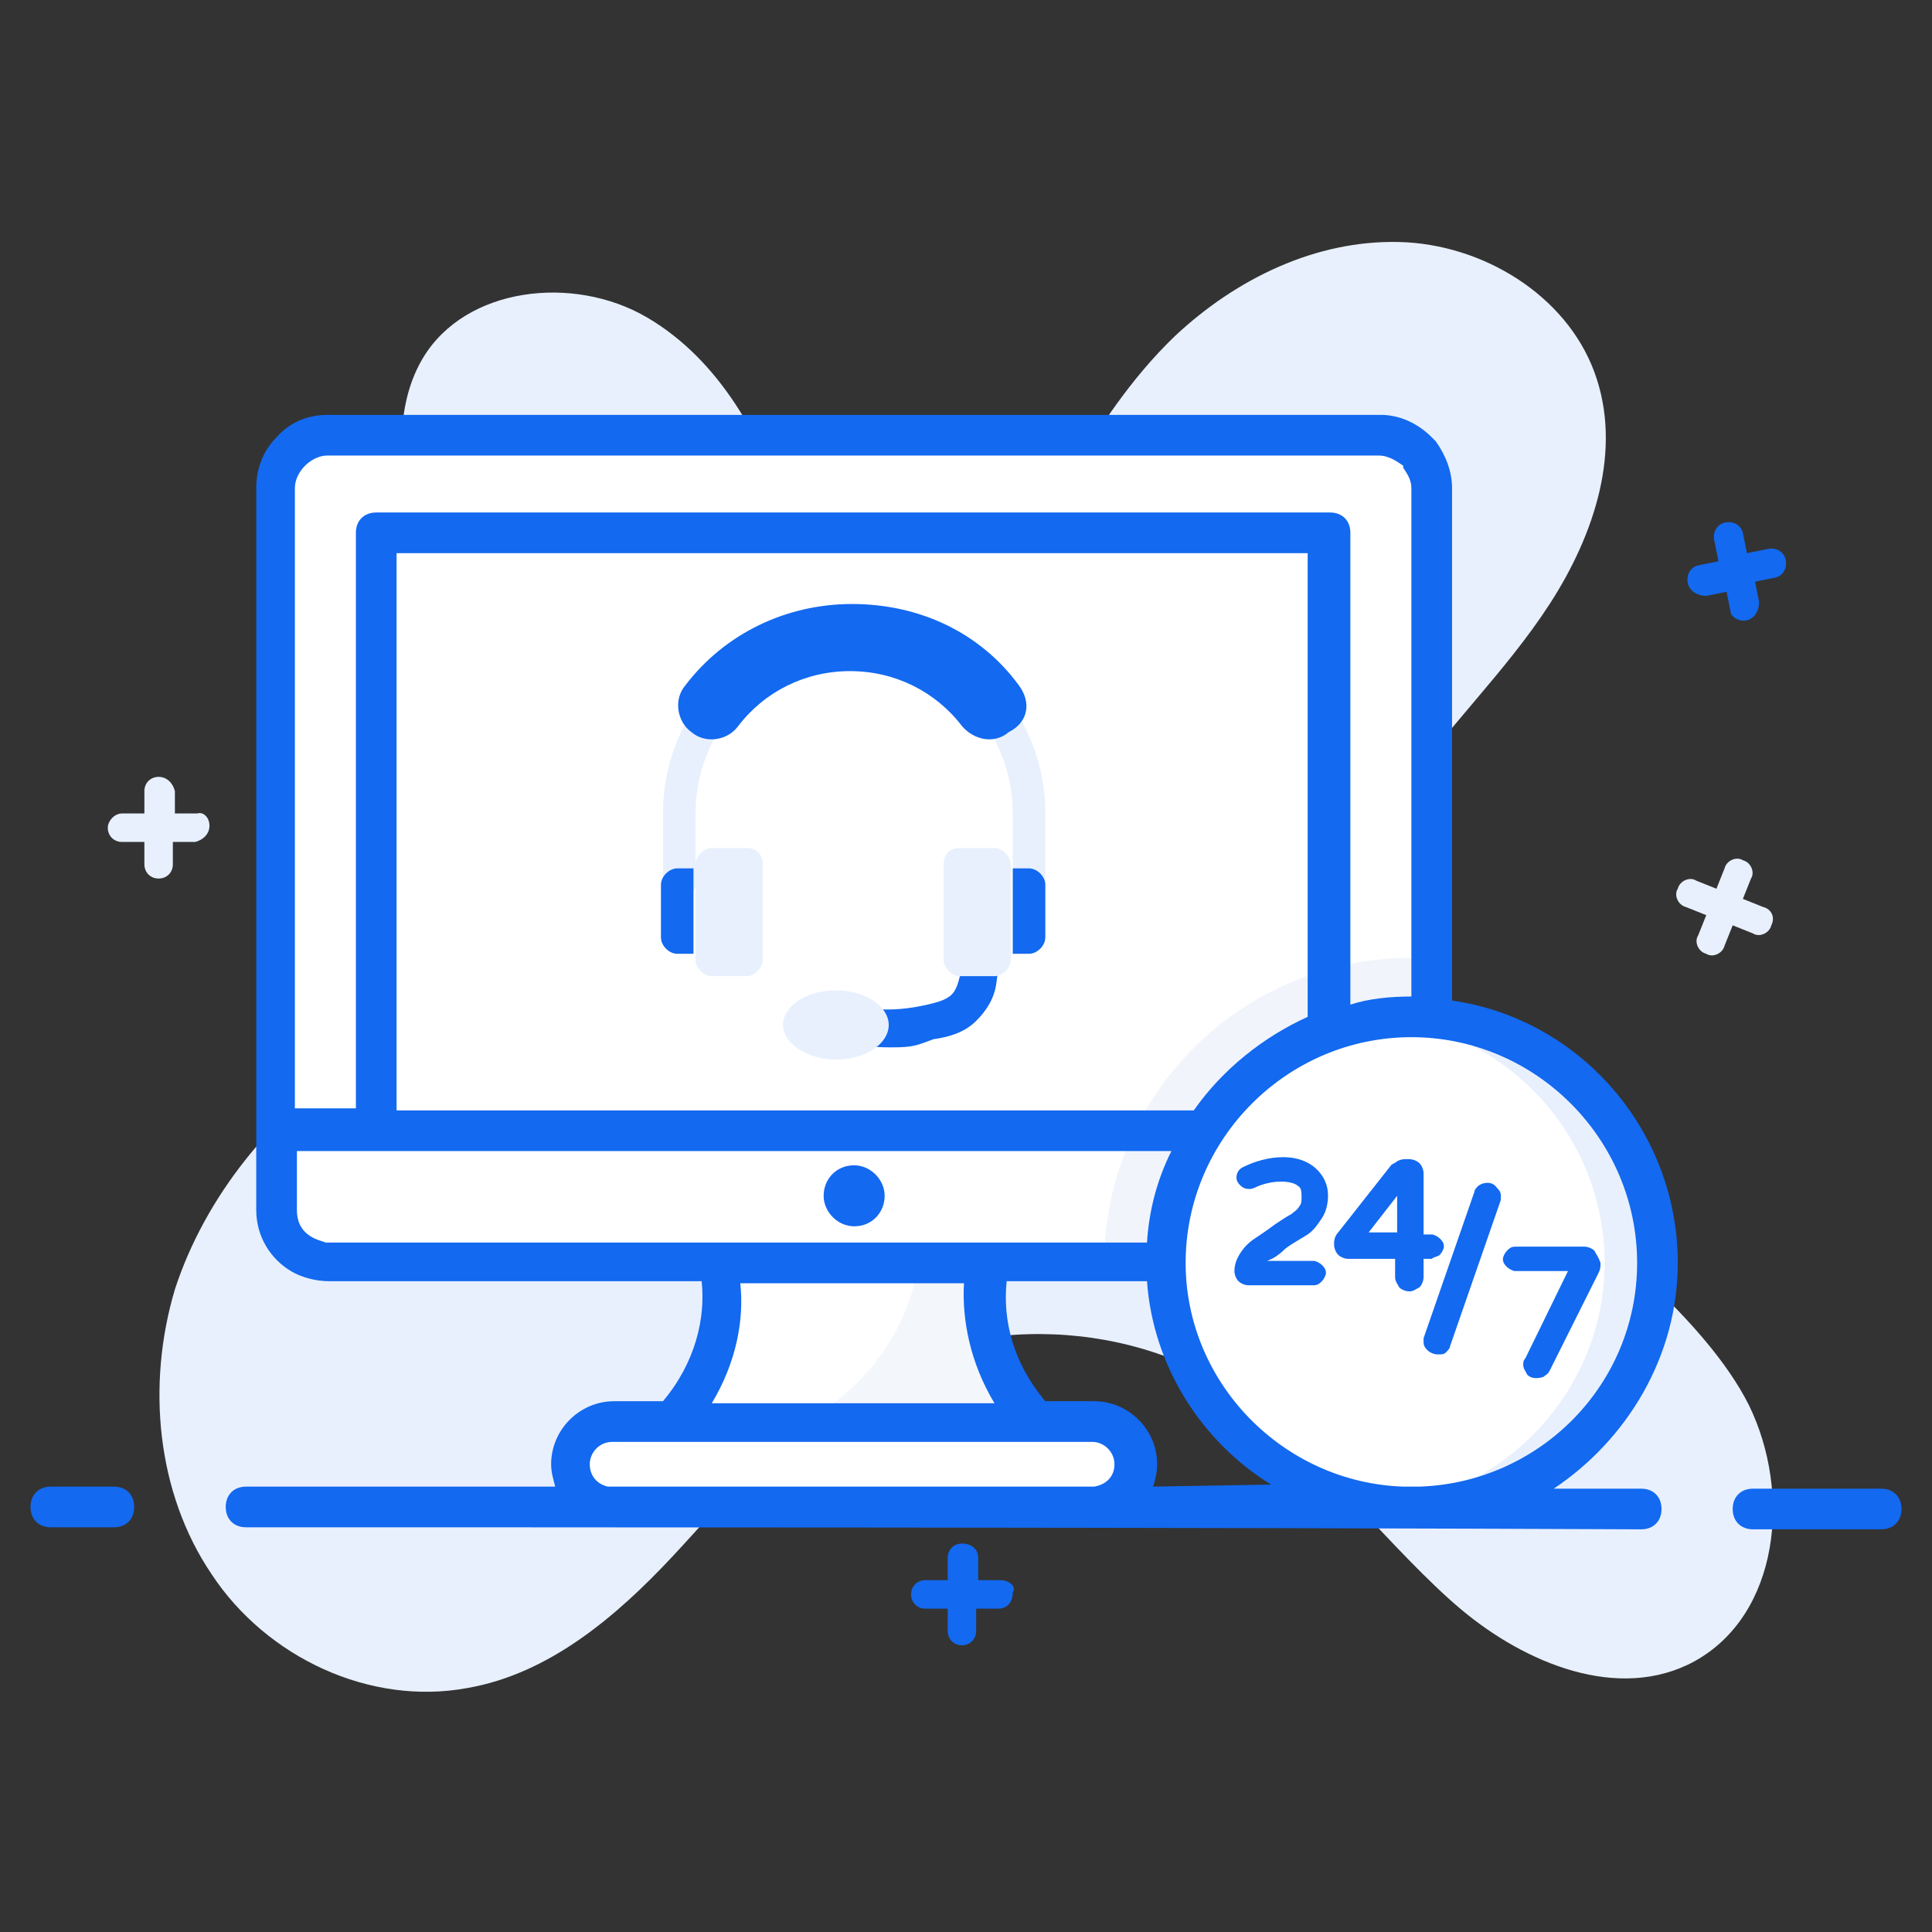 <svg xmlns="http://www.w3.org/2000/svg"  viewBox="0 0 95 95" width="66px" height="66px"><rect x="0" y="0" width="95" height="95" fill="#333333" stroke="none"/><path fill="#e8f0fd" d="M83.3,81.7c-3.7,2-8.3,0.1-11.5-2.6c-3.2-2.7-7.1-7.7-10.4-10.2c-5.5-4.1-13.6-4.4-19.4-0.8 c-3.5,2.1-6.1,5.4-8.9,8.4c-2.8,3-6.1,5.8-10.1,6.5c-4.8,0.9-9.9-1.5-12.6-5.6c-2.7-4-3.2-9.3-1.8-14c1.5-4.6,4.8-8.6,8.8-11.3 c3.5-2.4,8-4.6,8.6-8.7c0.5-3.6-2-6.2-3.4-9.3c-1.4-3-2.3-6.3-2.7-9.6c-0.3-2.4-0.3-4.9,0.9-6.9c2.1-3.5,7.4-4.1,11-2 s5.7,6,7,9.9c0.5,1.5,0.9,3,1.7,4.3c0.8,1.3,2,2.5,3.5,2.8c1.6,0.3,3.3-0.4,4.5-1.6c1.9-1.9,2.6-4.8,3.9-7.2 c1.5-2.6,3.2-5.2,5.4-7.3c3-2.8,6.9-4.7,11-4.6c4.1,0.1,8.2,2.6,9.6,6.4c1.4,3.8,0,8-2.2,11.4c-2.2,3.4-5.2,6.2-7.4,9.5 c-2.3,3.3-3.8,7.5-2.7,11.3c1.7,3.1,4.9,4.1,8.6,7.1c3.7,3,9.2,7.3,11.3,11.5C88.1,73.4,87.5,79.4,83.3,81.7z"/><path fill="#e8f0fd" d="M87.1,45.5c-0.1,0.4-0.6,0.6-0.9,0.4l-1-0.4l-0.4,1c-0.1,0.4-0.6,0.6-0.9,0.4c-0.4-0.1-0.6-0.6-0.4-0.9 l0.4-1l-1-0.4c-0.4-0.1-0.6-0.6-0.4-0.9c0.1-0.4,0.6-0.6,0.9-0.4l1,0.4l0.4-1c0.1-0.4,0.6-0.6,0.9-0.4c0.4,0.1,0.6,0.6,0.4,0.9 l-0.4,1l1,0.4C87.1,44.7,87.3,45.1,87.1,45.5z"/><path fill="#e8f0fd" d="M10.3,40.6c0,0.4-0.3,0.7-0.7,0.8l-1.1,0l0,1.1c0,0.4-0.3,0.7-0.7,0.7c-0.4,0-0.7-0.3-0.7-0.7l0-1.1l-1.1,0 c-0.4,0-0.7-0.3-0.7-0.7C5.3,40.4,5.6,40,6,40l1.1,0l0-1.1c0-0.4,0.3-0.7,0.7-0.7c0.4,0,0.7,0.3,0.8,0.7l0,1.1l1.1,0 C10,39.9,10.3,40.2,10.3,40.6z"/><path fill="#fff" d="M48.9,61.1H35c1.2,2.9,0.4,7.1-3.2,10h20.3C48.5,68.2,47.7,64,48.9,61.1z"/><path fill="#e8eff8" d="M52.1,71.1H34.6c5.7,0,10.3-4.4,10.7-10h3.6C47.7,64,48.5,68.2,52.1,71.1z" opacity=".5"/><path fill="#fff" d="M55.9,72L55.9,72c0-1.2-0.9-2.1-2.1-2.1H30.1C29,69.9,28,70.9,28,72v0c0,1.2,0.9,2.1,2.1,2.1h23.6 C54.9,74.1,55.9,73.2,55.9,72z"/><path fill="#fff" d="M55.9,72L55.9,72c0-1.2-0.9-2.1-2.1-2.1H30.1C29,69.9,28,70.9,28,72v0c0,1.2,0.9,2.1,2.1,2.1h23.6 C54.9,74.1,55.9,73.2,55.9,72z"/><path fill="#fff" d="M55.9,72L55.9,72c0-1.2-0.9-2.1-2.1-2.1H30.1C29,69.9,28,70.9,28,72v0c0,1.2,0.9,2.1,2.1,2.1h23.6 C54.9,74.1,55.9,73.2,55.9,72z"/><path fill="#fff" d="M55.9,72L55.9,72c0-1.2-0.9-2.1-2.1-2.1H30.1C29,69.9,28,70.9,28,72v0c0,1.2,0.9,2.1,2.1,2.1h23.6 C54.9,74.1,55.9,73.2,55.9,72z"/><path fill="#fff" d="M70.4,24v35.5c0,0.1,0,0.2,0,0.2v0c0,0,0,0.1,0,0.1c0,0.1,0,0.2,0,0.2c0,0,0,0,0,0.1c0,0.1,0,0.1-0.1,0.2 c0,0,0,0,0,0c0,0,0,0.1,0,0.1s0,0.1,0,0.1c0,0,0,0,0,0.1c0,0,0,0,0,0.1c0,0,0,0,0,0c0,0.1-0.1,0.2-0.1,0.3c0,0,0,0,0,0l0,0 c0,0.1-0.1,0.1-0.1,0.2c0,0,0,0,0,0.1l-0.2,0.1c0,0-0.1,0.1-0.1,0.1c0,0,0,0-0.1,0.1c0,0-0.1,0.1-0.1,0.1 c-0.1,0-0.1,0.1-0.1,0.1c0,0,0,0,0,0c0,0,0,0-0.1,0c0,0,0,0,0,0c0,0-0.1,0-0.2,0.1c0,0-0.1,0-0.1,0c0,0,0,0-0.1,0c0,0,0,0,0,0 c-0.1,0-0.1,0.1-0.2,0.1c0,0-0.1,0-0.2,0c0,0,0,0,0,0c0,0-0.1,0-0.1,0c0,0,0,0,0,0c-0.1,0-0.2,0-0.3,0H16.1 c-0.4,0-0.9-0.1-1.2-0.3c-0.1-0.1-0.2-0.1-0.3-0.2c0,0,0,0,0,0c-0.1-0.1-0.2-0.1-0.3-0.2l0,0c-0.1-0.1-0.1-0.1-0.2-0.2 c0,0,0,0,0,0l0,0c0-0.1-0.1-0.1-0.1-0.2c-0.2-0.3-0.3-0.6-0.4-0.9c0,0,0-0.1,0-0.1c0-0.1,0-0.1,0-0.1c0-0.1,0-0.2,0-0.3V24 c0-0.7,0.3-1.4,0.8-1.8c0.5-0.5,1.1-0.8,1.8-0.8h51.7c0.7,0,1.4,0.3,1.8,0.8c0,0.1,0.1,0.1,0.2,0.2C70.1,22.8,70.4,23.4,70.4,24 z"/><path fill="#fff" d="M70.4,55.6v3.9c0,0.1,0,0.2,0,0.2v0c0,0,0,0.1,0,0.1c0,0.1,0,0.2,0,0.2c0,0,0,0,0,0.1c0,0,0,0,0,0.1 c0,0,0,0.1,0,0.1c0,0,0,0,0,0c0,0,0,0,0,0.1c0,0,0,0,0,0.1c0,0,0,0,0,0.1c0,0,0,0,0,0.1c0,0,0,0,0,0c0,0.1-0.1,0.2-0.1,0.2 c0,0,0,0,0,0c0,0,0,0,0,0c0,0.1-0.1,0.1-0.1,0.2c0,0,0,0,0,0l-0.1,0.1c0,0-0.1,0.1-0.1,0.1c-0.1,0-0.1,0.1-0.2,0.1c0,0,0,0,0,0 c0,0-0.1,0.1-0.1,0.1c0,0,0,0,0,0c0,0,0,0,0,0c0,0-0.1,0-0.1,0.1c0,0-0.1,0-0.1,0c0,0,0,0-0.1,0c0,0,0,0,0,0c0,0,0,0,0,0 c-0.1,0-0.1,0-0.2,0.1c-0.1,0-0.1,0-0.2,0c0,0,0,0,0,0c0,0,0,0-0.1,0c0,0-0.1,0-0.1,0c-0.1,0-0.1,0-0.2,0H16.1 c-0.1,0-0.2,0-0.3,0l-0.2,0c-0.2,0-0.3-0.1-0.5-0.1c-0.1,0-0.2-0.1-0.3-0.1c-0.1,0-0.2-0.1-0.3-0.2c0,0,0,0,0,0v0c0,0,0,0,0,0 c-0.1-0.1-0.2-0.1-0.2-0.2l0,0c-0.1-0.1-0.1-0.1-0.2-0.2c0,0,0,0,0,0c0,0,0,0,0,0h0c0-0.1-0.1-0.1-0.1-0.2 c-0.2-0.2-0.3-0.5-0.3-0.8c0,0,0-0.1,0-0.1c0,0,0-0.1,0-0.1c0,0,0-0.1,0-0.1c0-0.1,0-0.2,0-0.3v-3.9H70.4z"/><path fill="#cedbf0" d="M70.4,47.1v12.5c0,0.1,0,0.2,0,0.2v0c0,0,0,0.1,0,0.1c0,0.1,0,0.2,0,0.2c0,0,0,0,0,0.1 c0,0.1,0,0.1-0.1,0.2c0,0,0,0,0,0c0,0,0,0.1,0,0.1s0,0.1,0,0.1c0,0,0,0,0,0.1c0,0,0,0,0,0.1c0,0,0,0,0,0 c0,0.1-0.1,0.2-0.1,0.3c0,0,0,0,0,0l0,0c0,0.1-0.1,0.1-0.1,0.2c0,0,0,0,0,0.1l-0.2,0.1c0,0-0.1,0.1-0.1,0.1c0,0,0,0-0.1,0.1 c0,0-0.1,0.1-0.1,0.1c-0.1,0-0.1,0.1-0.1,0.1c0,0,0,0,0,0c0,0,0,0-0.1,0c0,0,0,0,0,0c0,0-0.1,0-0.2,0.1c0,0-0.1,0-0.1,0 c0,0,0,0-0.1,0c0,0,0,0,0,0c-0.1,0-0.1,0.1-0.2,0.1c0,0-0.1,0-0.2,0c0,0,0,0,0,0c0,0-0.1,0-0.1,0c0,0,0,0,0,0 c-0.1,0-0.2,0-0.3,0H54.3c0-8.3,6.8-15,15.1-15C69.7,47,70.1,47,70.4,47.1z" opacity=".3"/><path fill="#fff" d="M55.9,72L55.9,72c0-1.2-0.9-2.1-2.1-2.1H30.1C29,69.9,28,70.9,28,72v0c0,1.2,0.9,2.1,2.1,2.1h23.6 C54.9,74.1,55.9,73.2,55.9,72z"/><path fill="#fff" d="M55.9,72L55.9,72c0-1.2-0.9-2.1-2.1-2.1H30.1C29,69.9,28,70.9,28,72v0c0,1.2,0.9,2.1,2.1,2.1h23.6 C54.9,74.1,55.9,73.2,55.9,72z"/><path fill="#e8f0fd" d="M50.6,44.3c-0.4,0-0.8-0.4-0.8-0.8v-3.5c0-4.3-3.5-7.8-7.8-7.8c-4.3,0-7.8,3.5-7.8,7.8v3.5 c0,0.4-0.4,0.8-0.8,0.8c-0.4,0-0.8-0.4-0.8-0.8v-3.5c0-5.2,4.2-9.4,9.4-9.4c5.2,0,9.4,4.2,9.4,9.4v3.5 C51.3,43.9,51,44.3,50.6,44.3z"/><path fill="#e8f0fd" d="M37.5,42.5v4.7c0,0.4-0.4,0.8-0.8,0.8H35c-0.4,0-0.8-0.4-0.8-0.8v-4.7c0-0.4,0.4-0.8,0.8-0.8h1.7 C37.2,41.7,37.5,42,37.5,42.5z"/><path fill="#1369f0" d="M43.9,51.5c-0.5,0-0.9,0-1.3-0.1c-0.5,0-0.9-0.5-0.8-1c0-0.5,0.5-0.9,1-0.8c1.1,0.1,1.9,0,2.8-0.2 c0.4-0.1,0.9-0.2,1.2-0.5c0.2-0.2,0.3-0.5,0.4-0.9c0.1-0.4,0.1-0.9,0-1.4c0-0.5,0.4-0.9,0.9-1c0.5,0,0.9,0.4,1,0.9 c0,0.5,0,1.1-0.1,1.8c-0.1,0.8-0.5,1.4-1,1.9c-0.6,0.6-1.4,0.8-2.1,0.9C45.1,51.4,44.9,51.5,43.9,51.5z"/><path fill="#e8f0fd" d="M46.4,42.5v4.7c0,0.4,0.4,0.8,0.8,0.8h1h0.7c0.4,0,0.8-0.4,0.8-0.8v-4.7c0-0.4-0.4-0.8-0.8-0.8h-1.7 C46.7,41.7,46.4,42,46.4,42.5z"/><g><path fill="#e8f0fd" d="M43.7,50.4c0,0.9-1.1,1.7-2.6,1.7c-1.4,0-2.6-0.8-2.6-1.7s1.1-1.7,2.6-1.7C42.6,48.7,43.7,49.5,43.7,50.4z"/></g><g><path fill="#fff" d="M81.5,62.1c0,6.7-5.4,12.1-12.1,12.1c-6.7,0-12.1-5.4-12.1-12.1c0-6.7,5.4-12.1,12.1-12.1 C76.1,50,81.5,55.4,81.5,62.1z"/><path fill="#e8f0fd" d="M81.5,62.1c0,6.7-5.4,12.1-12.1,12.1c-0.4,0-0.9,0-1.3-0.1c6-0.7,10.8-5.8,10.8-12c0-6.2-4.7-11.3-10.8-12 c0.4,0,0.9-0.1,1.3-0.1C76.1,50,81.5,55.4,81.5,62.1z"/></g><g><path fill="#1369f0" d="M85.9,30.5c0.4-0.1,0.6-0.5,0.6-0.9l-0.2-1l1-0.2c0.4-0.1,0.6-0.5,0.5-0.9c-0.1-0.4-0.5-0.6-0.9-0.5l-1,0.2 l-0.2-1c-0.1-0.4-0.5-0.6-0.9-0.5c-0.4,0.1-0.6,0.5-0.5,0.9l0.2,1l-1,0.2c-0.4,0.1-0.6,0.5-0.5,0.9c0.1,0.4,0.5,0.6,0.9,0.6 l1-0.2l0.2,1C85.1,30.3,85.5,30.6,85.9,30.5z"/><path fill="#1369f0" d="M49.2,77.7l-1.1,0l0-1.1c0-0.4-0.3-0.7-0.8-0.7c-0.4,0-0.7,0.3-0.7,0.7l0,1.1l-1.1,0 c-0.4,0-0.7,0.3-0.7,0.7c0,0.4,0.3,0.7,0.7,0.7l1.1,0l0,1.1c0,0.4,0.3,0.7,0.7,0.7c0.4,0,0.7-0.3,0.7-0.7l0-1.1l1.1,0 c0.4,0,0.7-0.3,0.7-0.8C50,78,49.6,77.7,49.2,77.7z"/><path fill="#1369f0" d="M5.6,73.1l-3.1,0h0c-0.6,0-1,0.4-1,1c0,0.6,0.4,1,1,1l3.1,0c0,0,0,0,0,0c0.6,0,1-0.4,1-1 C6.6,73.5,6.2,73.1,5.6,73.1z"/><path fill="#1369f0" d="M92.5,73.2c-0.1,0-6.4,0-6.3,0c-0.6,0-1,0.4-1,1s0.4,1,1,1l6.3,0c0,0,0,0,0,0c0.6,0,1-0.4,1-1 S93.1,73.2,92.5,73.2z"/><path fill="#1369f0" d="M42,57.3c-0.9,0-1.5,0.7-1.5,1.5s0.7,1.5,1.5,1.5c0.9,0,1.5-0.7,1.5-1.5S42.8,57.3,42,57.3z"/><path fill="#1369f0" d="M32.5,43.5v2.6c0,0.4,0.4,0.8,0.8,0.8h0.8v-4.2h-0.8C32.9,42.7,32.5,43.1,32.5,43.5z"/><path fill="#1369f0" d="M50.6,42.7h-0.8v4.2h0.8c0.4,0,0.8-0.4,0.8-0.8v-2.6C51.4,43.1,51,42.7,50.6,42.7z"/><path fill="#1369f0" d="M50.1,33.7c-1.9-2.6-4.9-4-8.2-4c0,0,0,0,0,0c-3.3,0-6.3,1.5-8.2,4c-0.6,0.7-0.4,1.8,0.3,2.3 c0.7,0.6,1.8,0.4,2.3-0.3c1.3-1.7,3.3-2.7,5.5-2.7h0c2.2,0,4.2,1,5.5,2.7c0.6,0.7,1.6,0.9,2.3,0.3 C50.6,35.5,50.7,34.5,50.1,33.7z"/><path fill="#1369f0" d="M82.5,62.1c0-6.5-4.8-12-11.1-12.9V24c0-0.8-0.3-1.6-0.8-2.3c0,0-0.1-0.1-0.1-0.1l-0.1-0.1 c-0.7-0.7-1.6-1.1-2.5-1.1H16.1c-1,0-1.9,0.4-2.5,1.1c-0.7,0.7-1,1.6-1,2.5c0,13.8,0,29.4,0,35.5c0,1.3,0.7,2.4,1.7,3 c0.5,0.3,1.2,0.5,1.9,0.5h18.3c0.2,1.8-0.3,4-1.9,5.9h-2.4c-1.7,0-3.1,1.4-3.1,3.1c0,0.4,0.1,0.7,0.2,1.1l-15.2,0h0 c-0.6,0-1,0.4-1,1c0,0.6,0.4,1,1,1c13.9,0,47.2,0,68.6,0.1c0.6,0,1-0.4,1-1c0-0.6-0.4-1-1-1l-4.3,0C80,70.8,82.5,66.7,82.5,62.1 z M15,22.9c0.2-0.2,0.6-0.5,1.1-0.5h51.7c0.5,0,0.9,0.3,1.2,0.5L69,23c0.2,0.3,0.4,0.6,0.4,1l0,25c-1,0-2.1,0.1-3,0.4V26.2 c0-0.6-0.4-1-1-1H18.5c-0.6,0-1,0.4-1,1v28.3h-3V24C14.5,23.6,14.7,23.2,15,22.9z M56.4,61.1H16.1c-0.1,0-0.1,0-0.1,0 c-0.1-0.1-1.4-0.2-1.4-1.6v-2.9h43C56.9,58,56.5,59.5,56.4,61.1z M58.7,54.6H19.5V27.2h44.8V50C62.1,51,60.1,52.6,58.7,54.6z M36.4,63.1h11c-0.1,1.8,0.3,3.9,1.5,5.9H35C36.2,67,36.6,64.9,36.4,63.1z M29,72c0-0.6,0.5-1.1,1.1-1.1h23.6 c0.6,0,1.1,0.5,1.1,1.1c0,0.6-0.4,1-1,1.1l-23.9,0C29.4,73,29,72.6,29,72z M56.7,73.1c0.1-0.3,0.2-0.7,0.2-1.1 c0-1.7-1.4-3.1-3.1-3.1h-2.4c-1.6-1.9-2.1-4-1.9-5.9h6.9c0.3,4.2,2.7,7.9,6.1,10L56.7,73.1z M69.8,73.1l-0.8,0 c-5.9-0.2-10.7-5.1-10.7-11c0-6.1,5-11.1,11.1-11.1c6.1,0,11.1,5,11.1,11.1C80.5,68.1,75.7,72.9,69.8,73.1z"/><path fill="#1369f0" d="M72.7,58.3c-0.1,0.1-0.2,0.2-0.2,0.3L70,65.8c0,0.1,0,0.2,0,0.2c0,0.2,0.1,0.3,0.2,0.4 c0.1,0.1,0.3,0.2,0.5,0.2c0.2,0,0.3,0,0.4-0.1c0.1-0.1,0.2-0.2,0.2-0.3l2.5-7.2c0-0.1,0-0.2,0-0.2c0-0.2-0.1-0.3-0.2-0.4 C73.4,58.1,73,58.1,72.7,58.3z"/><path fill="#1369f0" d="M63.2,61.4c0.4-0.3,0.8-0.5,1.1-0.7c0.3-0.2,0.5-0.5,0.7-0.8c0.2-0.3,0.3-0.7,0.3-1.1c0-0.4-0.1-0.7-0.3-1 c-0.4-0.6-1.1-0.9-1.9-0.9c-0.7,0-1.4,0.2-2,0.5c-0.2,0.1-0.3,0.3-0.3,0.5c0,0.2,0.1,0.3,0.2,0.4c0.2,0.2,0.5,0.2,0.7,0.1 c0.4-0.2,0.9-0.3,1.3-0.3c0.4,0,0.7,0.1,0.8,0.2c0.2,0.1,0.2,0.3,0.2,0.6c0,0.1,0,0.3-0.1,0.4c-0.1,0.2-0.3,0.3-0.4,0.4 c-0.2,0.1-0.5,0.3-0.8,0.5c-0.4,0.3-0.7,0.5-1,0.7c-0.3,0.2-0.5,0.4-0.7,0.7c-0.2,0.3-0.3,0.6-0.3,0.9c0,0.2,0.1,0.4,0.2,0.5 c0.1,0.1,0.3,0.2,0.5,0.2h3.2c0.2,0,0.3-0.1,0.4-0.2c0.1-0.1,0.2-0.3,0.2-0.4c0-0.2-0.1-0.3-0.2-0.4l0,0 c-0.1-0.1-0.3-0.2-0.4-0.2h-2.3c0,0,0,0,0,0C62.6,61.9,62.9,61.7,63.2,61.4z"/><path fill="#1369f0" d="M70.8,61.7c0.1-0.1,0.2-0.3,0.2-0.4c0-0.2-0.1-0.3-0.2-0.4c-0.1-0.1-0.3-0.2-0.4-0.2H70v-3 c0-0.2-0.1-0.4-0.2-0.5c-0.1-0.1-0.3-0.2-0.5-0.2h-0.2c-0.1,0-0.2,0-0.4,0.1c-0.1,0.1-0.2,0.1-0.3,0.2l-2.6,3.3 c-0.1,0.1-0.2,0.3-0.2,0.5v0.1c0,0.2,0.1,0.4,0.2,0.5c0.1,0.1,0.3,0.2,0.5,0.2h2.3v0.9c0,0.2,0.1,0.3,0.2,0.5 c0.1,0.1,0.3,0.2,0.5,0.2c0.2,0,0.3-0.1,0.5-0.2c0.1-0.1,0.2-0.3,0.2-0.5v-0.9h0.4C70.5,61.8,70.7,61.8,70.8,61.7z M68.7,60.6 h-1.4l1.4-1.8V60.6z"/><path fill="#1369f0" d="M78.4,61.5c-0.1-0.1-0.3-0.2-0.5-0.2h-3.4c-0.2,0-0.3,0.1-0.4,0.2c-0.1,0.1-0.2,0.3-0.2,0.4 c0,0.2,0.1,0.3,0.2,0.4c0.1,0.1,0.3,0.2,0.4,0.2h2.6L75,66.8c-0.1,0.1-0.1,0.2-0.1,0.3c0,0.2,0.1,0.3,0.2,0.5 c0.2,0.2,0.5,0.2,0.8,0.1c0.1-0.1,0.2-0.1,0.3-0.3l2.4-4.8l0,0c0.1-0.2,0.1-0.3,0.1-0.5C78.6,61.8,78.5,61.7,78.4,61.5z"/></g></svg>